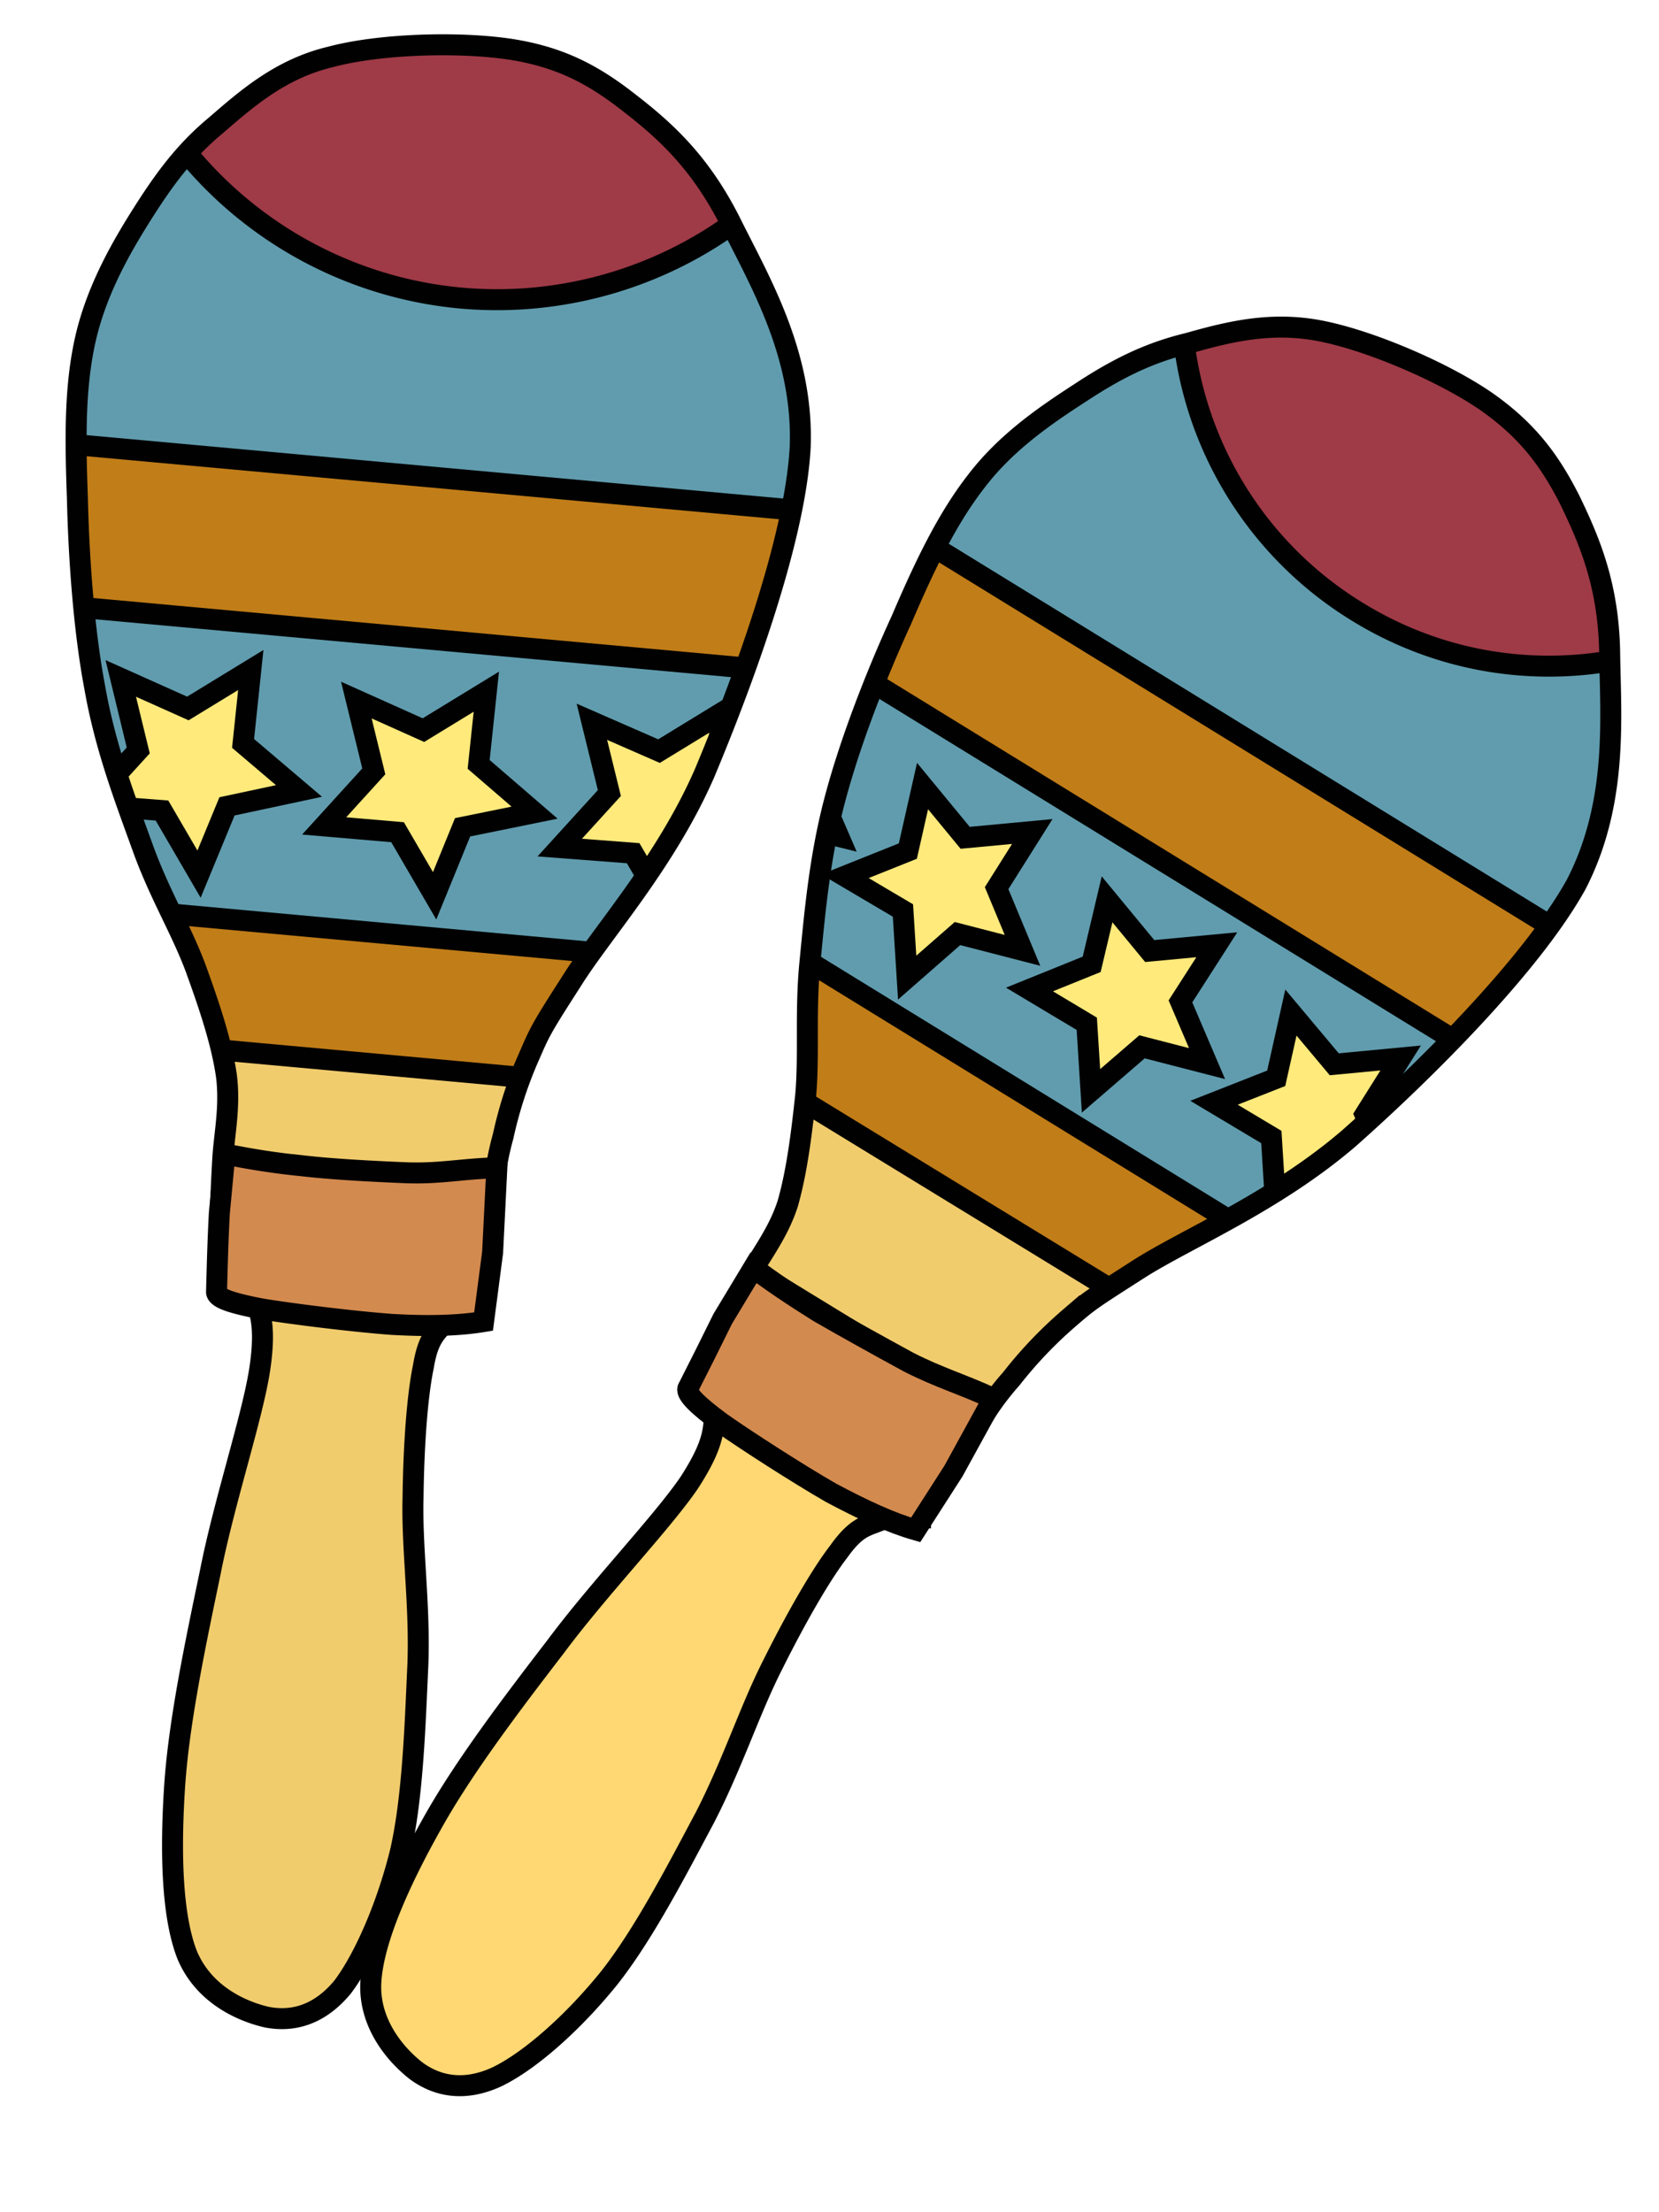 <svg xmlns="http://www.w3.org/2000/svg" xmlns:xlink="http://www.w3.org/1999/xlink" viewBox="0 0 480 640"><defs><style>.cls-1,.cls-8{fill:none;}.cls-2{clip-path:url(#clip-path);}.cls-12,.cls-3{fill:#c17d18;}.cls-10,.cls-12,.cls-13,.cls-14,.cls-15,.cls-3,.cls-4,.cls-5,.cls-6,.cls-7,.cls-8,.cls-9{stroke:#010101;}.cls-3,.cls-4,.cls-5{stroke-miterlimit:10;stroke-width:6.07px;}.cls-13,.cls-4{fill:#609cae;}.cls-14,.cls-5,.cls-9{fill:#f1cc6d;}.cls-6{fill:#ffea7b;}.cls-10,.cls-15,.cls-6,.cls-7,.cls-8,.cls-9{stroke-miterlimit:10;stroke-width:6.07px;}.cls-10,.cls-15,.cls-6,.cls-7,.cls-9{fill-rule:evenodd;}.cls-7{fill:#9f3a47;}.cls-10{fill:#d38a4f;}.cls-11{clip-path:url(#clip-path-2);}.cls-12,.cls-13,.cls-14{stroke-miterlimit:10;stroke-width:6.07px;}.cls-15{fill:#ffd873;}</style><clipPath id="clip-path"><path class="cls-1" d="M63.66,352c.2-4.44.4-10.11.81-17s2.22-15,1-24.07c-1.42-9.51-4.86-19.82-8.9-30.94-4.25-11.33-10.52-21.44-15.37-35-5.06-14-10.72-28.72-13.75-45.91-3.24-17-4.66-38-5.06-55-.61-17-.81-31.76,2.22-45.51,3-13.55,9.51-25.48,16-35.8S53.14,44,62.44,36.29c9.11-7.89,18.81-16.38,33.17-19.82,14.36-3.84,37.22-4.45,52-2.23C162,16.47,171.66,21.53,182.38,30,193.1,38.31,202.8,47.41,211.3,64.2c8.29,16.79,21.23,38.22,20.22,65.12-1.41,26.9-16.78,68.36-27.71,94.45-11.32,25.89-29.73,46.11-38.42,60.07-8.7,13.55-9.1,14.36-12.34,21.84a122,122,0,0,0-7.48,23.06,85.21,85.21,0,0,0-3,18.4Z"/></clipPath><clipPath id="clip-path-2"><path class="cls-1" d="M208.47,384.56c2-4.05,4.85-8.9,8.09-15s8.49-12.54,11.32-21.24c2.63-9.1,4.05-20.22,5.26-31.75,1-11.93-.2-24.07,1.21-38.22,1.42-14.56,2.84-30.74,7.28-47.33,4.45-16.78,12.14-36.4,19.22-51.77,6.67-15.58,13.14-29.13,21.64-40.05,8.49-11.12,19.62-18.81,29.93-25.48,10.11-6.67,19.42-11.53,31.15-14.36,11.52-3.24,23.86-6.47,38.42-3.64s35.6,11.93,47.73,20.22c11.94,8.3,18.61,17,24.68,29.13,5.86,12.13,10.92,24.67,11.32,43.28.21,18.6,2.63,43.68-9.7,67.55-13.15,23.66-44.5,54.6-65.73,73.41-21.44,18.41-46.72,28.92-60.48,37.62-13.55,8.7-14.36,9.1-20.42,14.36a123.46,123.46,0,0,0-16.79,17.6,79.1,79.1,0,0,0-10.72,15.37Z"/></clipPath></defs><g id="Calque_2" data-name="Calque 2"><g class="cls-2"><rect class="cls-3" x="-53.54" y="-2.24" width="355.96" height="374.36" transform="translate(-71.02 292.12) rotate(-84.8)"/><rect class="cls-4" x="68.92" y="-114.19" width="131.26" height="374.36" transform="translate(49.67 200.38) rotate(-84.8)"/><rect class="cls-5" x="83.58" y="148.02" width="54.2" height="374.36" transform="translate(-233.17 415.08) rotate(-84.8)"/><rect class="cls-4" x="77.61" y="40.54" width="85.96" height="374.36" transform="translate(-117.12 327.19) rotate(-84.8)"/><polygon class="cls-6" points="-10.57 246.63 -21.29 228.22 -42.52 226.6 -28.36 210.83 -33.22 190.2 -13.8 198.69 4.4 187.57 2.18 208.81 18.36 222.56 -2.48 227.01 -10.57 246.63"/><polygon class="cls-6" points="57.59 252.89 46.87 234.49 25.64 232.87 40 217.1 34.94 196.27 54.35 204.96 72.56 193.84 70.33 215.07 86.51 228.83 65.68 233.28 57.59 252.89"/><polygon class="cls-6" points="125.75 259.16 115.03 240.76 93.79 238.94 108.15 223.16 103.1 202.53 122.51 211.23 140.71 200.11 138.49 221.14 154.67 235.1 133.84 239.34 125.75 259.16"/><polygon class="cls-6" points="193.91 265.23 183.19 246.83 161.95 245.21 176.31 229.43 171.25 208.81 190.67 217.3 208.87 206.18 206.65 227.41 222.83 241.16 202 245.61 193.91 265.23"/><polygon class="cls-6" points="262.06 271.5 251.34 253.1 230.11 251.48 244.47 235.7 239.41 214.87 258.83 223.57 277.03 212.44 274.8 233.68 290.98 247.43 270.15 251.88 262.06 271.5"/><path class="cls-7" d="M250.33,17.68a116.74,116.74,0,0,1-116.9,68.56A116.36,116.36,0,0,1,30.89-2.14Z"/></g><path id="SVGID" class="cls-8" d="M63.66,352c.2-4.44.4-10.11.81-17s2.22-15,1-24.07c-1.42-9.51-4.86-19.82-8.9-30.94-4.25-11.33-10.52-21.44-15.37-35-5.06-14-10.72-28.72-13.75-45.91-3.24-17-4.66-38-5.06-55-.61-17-.81-31.76,2.22-45.51,3-13.55,9.51-25.48,16-35.8S53.14,44,62.44,36.29c9.11-7.89,18.81-16.38,33.17-19.82,14.36-3.84,37.22-4.45,52-2.23C162,16.47,171.66,21.53,182.38,30,193.1,38.31,202.8,47.41,211.3,64.2c8.29,16.79,21.23,38.22,20.22,65.12-1.41,26.9-16.78,68.36-27.71,94.45-11.32,25.89-29.73,46.11-38.42,60.07-8.7,13.55-9.1,14.36-12.34,21.84a122,122,0,0,0-7.48,23.06,85.21,85.21,0,0,0-3,18.4Z"/><path class="cls-9" d="M140.92,361.3l-1.62,14.36a18.26,18.26,0,0,0-10.11,6.47c-2.84,3.24-5.26,4.65-6.68,13.15-1.82,8.69-2.83,23.25-3,38-.41,14.36,2,30.74,1.41,47.93-.8,17.19-1.41,38.22-5,54.2-3.84,15.78-10.52,31.15-16.79,39.44C92.38,583,84.69,585,77.21,583.57c-7.89-1.82-18.41-6.88-23.06-18C49.7,554.24,49.3,535.63,50.51,517c1.22-18.81,6.07-41.67,10.32-62.09,4-20.43,12.33-45.31,14.36-59.06,2-13.55-.41-17.39-2.23-22.24-2-5.06-5-7.29-9.3-7.29L64.27,352Z"/><path class="cls-10" d="M62.65,373.84c.2,1.82,4.65,3.23,13.14,4.85,8.5,1.42,26.5,3.64,37.42,4.45,10.52.61,19.41.41,26.7-.81l2.62-20,1.22-24.47c-9.71.2-16.59,1.82-26.5,1.41s-21-1-29.73-2a212.62,212.62,0,0,1-22.45-3.44L63.46,351C63.05,358.67,62.85,366.15,62.65,373.84Z"/><g class="cls-11"><rect class="cls-12" x="182.07" y="83.11" width="325.6" height="342.39" transform="translate(-52.4 414.87) rotate(-58.41)"/><rect class="cls-13" x="338.62" y="-4.48" width="120.13" height="342.39" transform="translate(47.83 419) rotate(-58.41)"/><rect class="cls-14" x="247.87" y="200.75" width="49.55" height="342.39" transform="matrix(0.52, -0.85, 0.85, 0.52, -187.01, 409.36)"/><rect class="cls-13" x="285.06" y="116.46" width="78.47" height="342.39" transform="translate(-90.61 413.22) rotate(-58.41)"/><polygon class="cls-6" points="209.07 250.06 207.86 230.65 191.28 220.74 209.28 213.46 213.52 194.44 226.06 209.41 245.28 207.79 234.96 224.18 242.65 241.97 223.84 237.32 209.07 250.06"/><polygon class="cls-6" points="262.47 282.83 261.25 263.41 244.47 253.5 262.67 246.22 266.92 227.41 279.25 242.38 298.67 240.56 288.35 256.94 295.84 274.94 277.03 270.08 262.47 282.83"/><polygon class="cls-6" points="315.66 315.59 314.44 296.18 297.86 286.26 315.86 278.98 320.31 260.18 332.65 275.14 352.06 273.32 341.54 289.7 349.23 307.7 330.42 302.85 315.66 315.59"/><polygon class="cls-6" points="369.05 348.35 367.84 328.94 351.25 319.03 369.25 311.95 373.5 292.94 386.04 307.9 405.25 306.08 394.94 322.47 402.62 340.47 383.81 335.61 369.05 348.35"/><polygon class="cls-6" points="422.44 381.12 421.23 361.7 404.44 351.79 422.64 344.71 426.89 325.7 439.23 340.67 458.64 338.85 448.33 355.43 455.81 373.23 437 368.38 422.44 381.12"/><path class="cls-7" d="M516.08,168.36c-34.18,28.11-83.73,33.16-123.57,8.49A106.51,106.51,0,0,1,344.38,62.78Z"/></g><path id="SVGID-2" data-name="SVGID" class="cls-8" d="M208.47,384.56c2-4.05,4.85-8.9,8.09-15s8.49-12.54,11.32-21.24c2.63-9.1,4.05-20.22,5.26-31.75,1-11.93-.2-24.07,1.21-38.22,1.42-14.56,2.84-30.74,7.28-47.33,4.45-16.78,12.14-36.4,19.22-51.77,6.67-15.58,13.14-29.13,21.64-40.05,8.49-11.12,19.62-18.81,29.93-25.48,10.11-6.67,19.42-11.53,31.15-14.36,11.52-3.24,23.86-6.47,38.42-3.64s35.6,11.93,47.73,20.22c11.94,8.3,18.61,17,24.68,29.13,5.86,12.13,10.92,24.67,11.32,43.28.21,18.6,2.63,43.68-9.7,67.55-13.15,23.66-44.5,54.6-65.73,73.41-21.44,18.41-46.72,28.92-60.48,37.62-13.55,8.7-14.36,9.1-20.42,14.36a123.46,123.46,0,0,0-16.79,17.6,79.1,79.1,0,0,0-10.72,15.37Z"/><path class="cls-15" d="M274,426.22l-7.68,12.34A20.37,20.37,0,0,0,254.38,440c-4,1.62-6.68,1.82-11.73,8.9-5.46,7.08-12.75,20-19.22,33C217,494.58,211.9,510.35,204,525.72c-8.09,15.17-17.8,34-27.91,46.72-10.32,12.74-22.65,23.67-32.16,28.32-9.51,4.45-17.39,2.83-23.46-1.62-6.27-4.85-14-14.16-13.15-26.09.81-12.13,8.5-29.12,17.6-45.3,9.1-16.39,23.26-35,36-51.58,12.34-16.58,30.54-35.59,38.43-47.12,7.48-11.53,7.07-15.57,7.48-21,.4-5.26-1.42-8.7-5.26-10.52l6.67-12.74Z"/><path class="cls-10" d="M199,401.75c-.4,1.62,2.83,4.85,9.71,9.91,7.08,5,22.25,14.76,31.75,20.22,9.51,5.06,17.39,8.7,24.47,10.72l10.92-17,11.53-21c-8.69-4.05-15.77-6.07-24.47-10.52-8.9-4.85-18.4-10.11-26.09-14.56q-11.22-7-18.81-12.74l-8.9,14.76C205.84,388.2,202.4,395.07,199,401.75Z"/></g></svg>